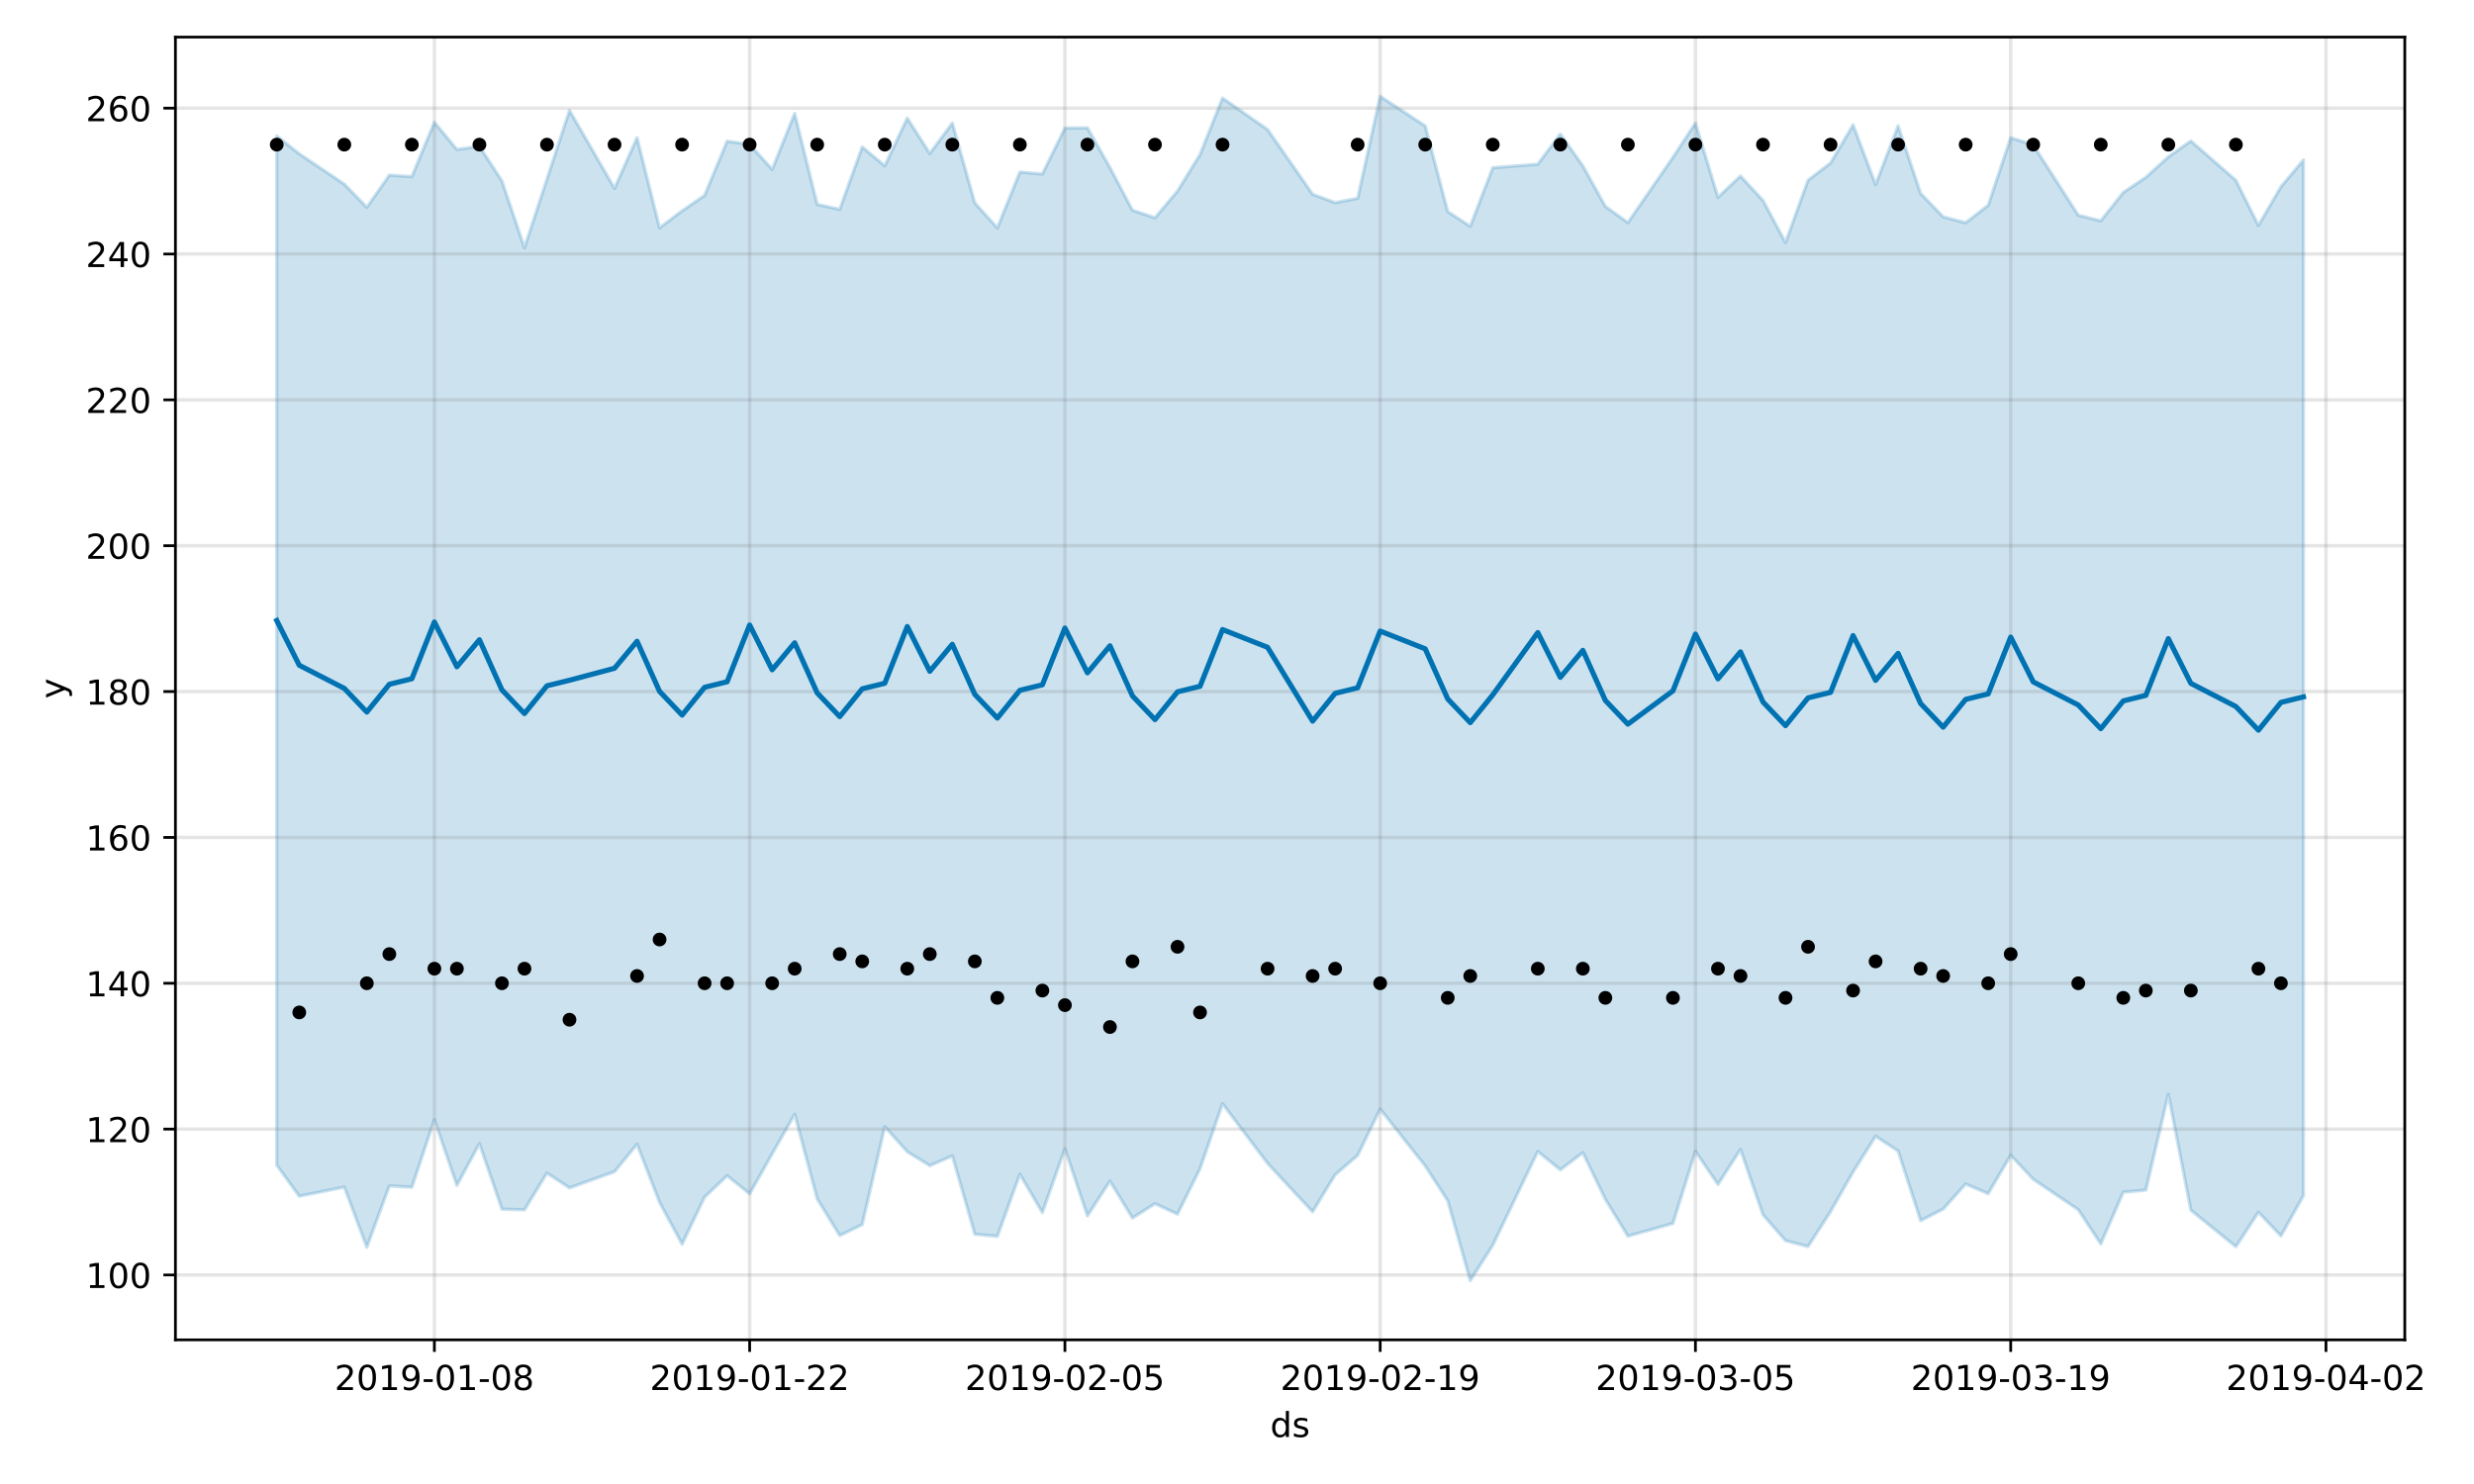 <?xml version="1.0" encoding="utf-8" standalone="no"?>
<!DOCTYPE svg PUBLIC "-//W3C//DTD SVG 1.1//EN"
  "http://www.w3.org/Graphics/SVG/1.1/DTD/svg11.dtd">
<!-- Created with matplotlib (https://matplotlib.org/) -->
<svg height="432pt" version="1.1" viewBox="0 0 720 432" width="720pt" xmlns="http://www.w3.org/2000/svg" xmlns:xlink="http://www.w3.org/1999/xlink">
 <defs>
  <style type="text/css">
*{stroke-linecap:butt;stroke-linejoin:round;}
  </style>
 </defs>
 <g id="figure_1">
  <g id="patch_1">
   <path d="M 0 432 
L 720 432 
L 720 0 
L 0 0 
z
" style="fill:#ffffff;"/>
  </g>
  <g id="axes_1">
   <g id="patch_2">
    <path d="M 51.05 390.04 
L 699.857 390.04 
L 699.857 10.8 
L 51.05 10.8 
z
" style="fill:#ffffff;"/>
   </g>
   <g id="PolyCollection_1">
    <defs>
     <path d="M 80.541 -392.443 
L 80.541 -92.803 
L 87.095 -83.776 
L 100.202 -86.426 
L 106.756 -68.908 
L 113.309 -86.768 
L 119.863 -86.381 
L 126.417 -106.055 
L 132.97 -86.93 
L 139.524 -99.06 
L 146.077 -80.011 
L 152.631 -79.793 
L 159.185 -90.513 
L 165.738 -86.191 
L 178.845 -90.908 
L 185.399 -98.897 
L 191.953 -81.969 
L 198.506 -69.804 
L 205.06 -83.516 
L 211.613 -89.734 
L 218.167 -84.47 
L 224.721 -96.085 
L 231.274 -107.621 
L 237.828 -83.003 
L 244.381 -72.319 
L 250.935 -75.525 
L 257.489 -104.009 
L 264.042 -96.728 
L 270.596 -92.662 
L 277.15 -95.515 
L 283.703 -72.712 
L 290.257 -72.091 
L 296.81 -90.151 
L 303.364 -79.011 
L 309.918 -97.589 
L 316.471 -78.058 
L 323.025 -88.166 
L 329.578 -77.419 
L 336.132 -81.6 
L 342.686 -78.553 
L 349.239 -91.762 
L 355.793 -110.677 
L 368.9 -93.329 
L 382.007 -79.238 
L 388.561 -90.018 
L 395.114 -95.653 
L 401.668 -109.152 
L 414.775 -92.6 
L 421.329 -82.466 
L 427.883 -59.198 
L 434.436 -69.487 
L 447.543 -96.792 
L 454.097 -91.453 
L 460.651 -96.429 
L 467.204 -82.876 
L 473.758 -72.151 
L 486.865 -75.843 
L 493.419 -96.831 
L 499.972 -87.207 
L 506.526 -97.363 
L 513.079 -78.351 
L 519.633 -70.843 
L 526.187 -69.128 
L 532.74 -79.305 
L 539.294 -90.815 
L 545.847 -101.225 
L 552.401 -96.931 
L 558.955 -76.661 
L 565.508 -80.022 
L 572.062 -87.332 
L 578.616 -84.51 
L 585.169 -95.686 
L 591.723 -88.699 
L 604.83 -79.853 
L 611.384 -69.899 
L 617.937 -84.956 
L 624.491 -85.542 
L 631.044 -113.414 
L 637.598 -79.711 
L 650.705 -69.078 
L 657.259 -79.099 
L 663.812 -72.222 
L 670.366 -83.933 
L 670.366 -385.43 
L 670.366 -385.43 
L 663.812 -377.633 
L 657.259 -366.367 
L 650.705 -379.499 
L 637.598 -390.967 
L 631.044 -386.331 
L 624.491 -380.373 
L 617.937 -375.977 
L 611.384 -367.718 
L 604.83 -369.347 
L 591.723 -389.8 
L 585.169 -391.916 
L 578.616 -372.247 
L 572.062 -367.155 
L 565.508 -368.878 
L 558.955 -375.707 
L 552.401 -395.331 
L 545.847 -378.275 
L 539.294 -395.644 
L 532.74 -384.551 
L 526.187 -379.531 
L 519.633 -361.42 
L 513.079 -373.654 
L 506.526 -380.755 
L 499.972 -374.567 
L 493.419 -396.179 
L 486.865 -386.199 
L 473.758 -367.198 
L 467.204 -371.919 
L 460.651 -383.716 
L 454.097 -392.982 
L 447.543 -384.212 
L 434.436 -383.167 
L 427.883 -366.114 
L 421.329 -370.407 
L 414.775 -395.351 
L 401.668 -403.962 
L 395.114 -374.288 
L 388.561 -373.014 
L 382.007 -375.465 
L 368.9 -394.294 
L 355.793 -403.453 
L 349.239 -387.011 
L 342.686 -376.39 
L 336.132 -368.604 
L 329.578 -370.804 
L 323.025 -383.234 
L 316.471 -394.776 
L 309.918 -394.711 
L 303.364 -381.357 
L 296.81 -381.903 
L 290.257 -365.67 
L 283.703 -372.91 
L 277.15 -396.18 
L 270.596 -387.315 
L 264.042 -397.628 
L 257.489 -383.715 
L 250.935 -389.207 
L 244.381 -371.052 
L 237.828 -372.508 
L 231.274 -398.981 
L 224.721 -382.682 
L 218.167 -389.951 
L 211.613 -390.891 
L 205.06 -375.111 
L 198.506 -370.62 
L 191.953 -365.674 
L 185.399 -391.919 
L 178.845 -377.157 
L 165.738 -399.855 
L 159.185 -379.882 
L 152.631 -359.899 
L 146.077 -379.33 
L 139.524 -389.405 
L 132.97 -388.491 
L 126.417 -396.416 
L 119.863 -380.579 
L 113.309 -381.011 
L 106.756 -371.652 
L 100.202 -378.398 
L 87.095 -387.224 
L 80.541 -392.443 
z
" id="md0eaab8d37" style="stroke:#0072b2;stroke-opacity:0.2;"/>
    </defs>
    <g clip-path="url(#p8cbb0daeab)">
     <use style="fill:#0072b2;fill-opacity:0.2;stroke:#0072b2;stroke-opacity:0.2;" x="0" xlink:href="#md0eaab8d37" y="432"/>
    </g>
   </g>
   <g id="matplotlib.axis_1">
    <g id="xtick_1">
     <g id="line2d_1">
      <path clip-path="url(#p8cbb0daeab)" d="M 126.417 390.04 
L 126.417 10.8 
" style="fill:none;stroke:#808080;stroke-linecap:square;stroke-opacity:0.2;"/>
     </g>
     <g id="line2d_2">
      <defs>
       <path d="M 0 0 
L 0 3.5 
" id="m6ec8249b02" style="stroke:#000000;stroke-width:0.8;"/>
      </defs>
      <g>
       <use style="stroke:#000000;stroke-width:0.8;" x="126.417" xlink:href="#m6ec8249b02" y="390.04"/>
      </g>
     </g>
     <g id="text_1">
      <!-- 2019-01-08 -->
      <defs>
       <path d="M 19.188 8.297 
L 53.609 8.297 
L 53.609 0 
L 7.328 0 
L 7.328 8.297 
Q 12.938 14.109 22.625 23.891 
Q 32.328 33.688 34.812 36.531 
Q 39.547 41.844 41.422 45.531 
Q 43.312 49.219 43.312 52.781 
Q 43.312 58.594 39.234 62.25 
Q 35.156 65.922 28.609 65.922 
Q 23.969 65.922 18.812 64.312 
Q 13.672 62.703 7.812 59.422 
L 7.812 69.391 
Q 13.766 71.781 18.938 73 
Q 24.125 74.219 28.422 74.219 
Q 39.75 74.219 46.484 68.547 
Q 53.219 62.891 53.219 53.422 
Q 53.219 48.922 51.531 44.891 
Q 49.859 40.875 45.406 35.406 
Q 44.188 33.984 37.641 27.219 
Q 31.109 20.453 19.188 8.297 
z
" id="DejaVuSans-50"/>
       <path d="M 31.781 66.406 
Q 24.172 66.406 20.328 58.906 
Q 16.5 51.422 16.5 36.375 
Q 16.5 21.391 20.328 13.891 
Q 24.172 6.391 31.781 6.391 
Q 39.453 6.391 43.281 13.891 
Q 47.125 21.391 47.125 36.375 
Q 47.125 51.422 43.281 58.906 
Q 39.453 66.406 31.781 66.406 
z
M 31.781 74.219 
Q 44.047 74.219 50.516 64.516 
Q 56.984 54.828 56.984 36.375 
Q 56.984 17.969 50.516 8.266 
Q 44.047 -1.422 31.781 -1.422 
Q 19.531 -1.422 13.062 8.266 
Q 6.594 17.969 6.594 36.375 
Q 6.594 54.828 13.062 64.516 
Q 19.531 74.219 31.781 74.219 
z
" id="DejaVuSans-48"/>
       <path d="M 12.406 8.297 
L 28.516 8.297 
L 28.516 63.922 
L 10.984 60.406 
L 10.984 69.391 
L 28.422 72.906 
L 38.281 72.906 
L 38.281 8.297 
L 54.391 8.297 
L 54.391 0 
L 12.406 0 
z
" id="DejaVuSans-49"/>
       <path d="M 10.984 1.516 
L 10.984 10.5 
Q 14.703 8.734 18.5 7.812 
Q 22.312 6.891 25.984 6.891 
Q 35.75 6.891 40.891 13.453 
Q 46.047 20.016 46.781 33.406 
Q 43.953 29.203 39.594 26.953 
Q 35.25 24.703 29.984 24.703 
Q 19.047 24.703 12.672 31.312 
Q 6.297 37.938 6.297 49.422 
Q 6.297 60.641 12.938 67.422 
Q 19.578 74.219 30.609 74.219 
Q 43.266 74.219 49.922 64.516 
Q 56.594 54.828 56.594 36.375 
Q 56.594 19.141 48.406 8.859 
Q 40.234 -1.422 26.422 -1.422 
Q 22.703 -1.422 18.891 -0.688 
Q 15.094 0.047 10.984 1.516 
z
M 30.609 32.422 
Q 37.25 32.422 41.125 36.953 
Q 45.016 41.5 45.016 49.422 
Q 45.016 57.281 41.125 61.844 
Q 37.25 66.406 30.609 66.406 
Q 23.969 66.406 20.094 61.844 
Q 16.219 57.281 16.219 49.422 
Q 16.219 41.5 20.094 36.953 
Q 23.969 32.422 30.609 32.422 
z
" id="DejaVuSans-57"/>
       <path d="M 4.891 31.391 
L 31.203 31.391 
L 31.203 23.391 
L 4.891 23.391 
z
" id="DejaVuSans-45"/>
       <path d="M 31.781 34.625 
Q 24.75 34.625 20.719 30.859 
Q 16.703 27.094 16.703 20.516 
Q 16.703 13.922 20.719 10.156 
Q 24.75 6.391 31.781 6.391 
Q 38.812 6.391 42.859 10.172 
Q 46.922 13.969 46.922 20.516 
Q 46.922 27.094 42.891 30.859 
Q 38.875 34.625 31.781 34.625 
z
M 21.922 38.812 
Q 15.578 40.375 12.031 44.719 
Q 8.5 49.078 8.5 55.328 
Q 8.5 64.062 14.719 69.141 
Q 20.953 74.219 31.781 74.219 
Q 42.672 74.219 48.875 69.141 
Q 55.078 64.062 55.078 55.328 
Q 55.078 49.078 51.531 44.719 
Q 48 40.375 41.703 38.812 
Q 48.828 37.156 52.797 32.312 
Q 56.781 27.484 56.781 20.516 
Q 56.781 9.906 50.312 4.234 
Q 43.844 -1.422 31.781 -1.422 
Q 19.734 -1.422 13.25 4.234 
Q 6.781 9.906 6.781 20.516 
Q 6.781 27.484 10.781 32.312 
Q 14.797 37.156 21.922 38.812 
z
M 18.312 54.391 
Q 18.312 48.734 21.844 45.562 
Q 25.391 42.391 31.781 42.391 
Q 38.141 42.391 41.719 45.562 
Q 45.312 48.734 45.312 54.391 
Q 45.312 60.062 41.719 63.234 
Q 38.141 66.406 31.781 66.406 
Q 25.391 66.406 21.844 63.234 
Q 18.312 60.062 18.312 54.391 
z
" id="DejaVuSans-56"/>
      </defs>
      <g transform="translate(97.359 404.638)scale(0.1 -0.1)">
       <use xlink:href="#DejaVuSans-50"/>
       <use x="63.623" xlink:href="#DejaVuSans-48"/>
       <use x="127.246" xlink:href="#DejaVuSans-49"/>
       <use x="190.869" xlink:href="#DejaVuSans-57"/>
       <use x="254.492" xlink:href="#DejaVuSans-45"/>
       <use x="290.576" xlink:href="#DejaVuSans-48"/>
       <use x="354.199" xlink:href="#DejaVuSans-49"/>
       <use x="417.822" xlink:href="#DejaVuSans-45"/>
       <use x="453.906" xlink:href="#DejaVuSans-48"/>
       <use x="517.529" xlink:href="#DejaVuSans-56"/>
      </g>
     </g>
    </g>
    <g id="xtick_2">
     <g id="line2d_3">
      <path clip-path="url(#p8cbb0daeab)" d="M 218.167 390.04 
L 218.167 10.8 
" style="fill:none;stroke:#808080;stroke-linecap:square;stroke-opacity:0.2;"/>
     </g>
     <g id="line2d_4">
      <g>
       <use style="stroke:#000000;stroke-width:0.8;" x="218.167" xlink:href="#m6ec8249b02" y="390.04"/>
      </g>
     </g>
     <g id="text_2">
      <!-- 2019-01-22 -->
      <g transform="translate(189.109 404.638)scale(0.1 -0.1)">
       <use xlink:href="#DejaVuSans-50"/>
       <use x="63.623" xlink:href="#DejaVuSans-48"/>
       <use x="127.246" xlink:href="#DejaVuSans-49"/>
       <use x="190.869" xlink:href="#DejaVuSans-57"/>
       <use x="254.492" xlink:href="#DejaVuSans-45"/>
       <use x="290.576" xlink:href="#DejaVuSans-48"/>
       <use x="354.199" xlink:href="#DejaVuSans-49"/>
       <use x="417.822" xlink:href="#DejaVuSans-45"/>
       <use x="453.906" xlink:href="#DejaVuSans-50"/>
       <use x="517.529" xlink:href="#DejaVuSans-50"/>
      </g>
     </g>
    </g>
    <g id="xtick_3">
     <g id="line2d_5">
      <path clip-path="url(#p8cbb0daeab)" d="M 309.918 390.04 
L 309.918 10.8 
" style="fill:none;stroke:#808080;stroke-linecap:square;stroke-opacity:0.2;"/>
     </g>
     <g id="line2d_6">
      <g>
       <use style="stroke:#000000;stroke-width:0.8;" x="309.918" xlink:href="#m6ec8249b02" y="390.04"/>
      </g>
     </g>
     <g id="text_3">
      <!-- 2019-02-05 -->
      <defs>
       <path d="M 10.797 72.906 
L 49.516 72.906 
L 49.516 64.594 
L 19.828 64.594 
L 19.828 46.734 
Q 21.969 47.469 24.109 47.828 
Q 26.266 48.188 28.422 48.188 
Q 40.625 48.188 47.75 41.5 
Q 54.891 34.812 54.891 23.391 
Q 54.891 11.625 47.562 5.094 
Q 40.234 -1.422 26.906 -1.422 
Q 22.312 -1.422 17.547 -0.641 
Q 12.797 0.141 7.719 1.703 
L 7.719 11.625 
Q 12.109 9.234 16.797 8.062 
Q 21.484 6.891 26.703 6.891 
Q 35.156 6.891 40.078 11.328 
Q 45.016 15.766 45.016 23.391 
Q 45.016 31 40.078 35.438 
Q 35.156 39.891 26.703 39.891 
Q 22.75 39.891 18.812 39.016 
Q 14.891 38.141 10.797 36.281 
z
" id="DejaVuSans-53"/>
      </defs>
      <g transform="translate(280.86 404.638)scale(0.1 -0.1)">
       <use xlink:href="#DejaVuSans-50"/>
       <use x="63.623" xlink:href="#DejaVuSans-48"/>
       <use x="127.246" xlink:href="#DejaVuSans-49"/>
       <use x="190.869" xlink:href="#DejaVuSans-57"/>
       <use x="254.492" xlink:href="#DejaVuSans-45"/>
       <use x="290.576" xlink:href="#DejaVuSans-48"/>
       <use x="354.199" xlink:href="#DejaVuSans-50"/>
       <use x="417.822" xlink:href="#DejaVuSans-45"/>
       <use x="453.906" xlink:href="#DejaVuSans-48"/>
       <use x="517.529" xlink:href="#DejaVuSans-53"/>
      </g>
     </g>
    </g>
    <g id="xtick_4">
     <g id="line2d_7">
      <path clip-path="url(#p8cbb0daeab)" d="M 401.668 390.04 
L 401.668 10.8 
" style="fill:none;stroke:#808080;stroke-linecap:square;stroke-opacity:0.2;"/>
     </g>
     <g id="line2d_8">
      <g>
       <use style="stroke:#000000;stroke-width:0.8;" x="401.668" xlink:href="#m6ec8249b02" y="390.04"/>
      </g>
     </g>
     <g id="text_4">
      <!-- 2019-02-19 -->
      <g transform="translate(372.61 404.638)scale(0.1 -0.1)">
       <use xlink:href="#DejaVuSans-50"/>
       <use x="63.623" xlink:href="#DejaVuSans-48"/>
       <use x="127.246" xlink:href="#DejaVuSans-49"/>
       <use x="190.869" xlink:href="#DejaVuSans-57"/>
       <use x="254.492" xlink:href="#DejaVuSans-45"/>
       <use x="290.576" xlink:href="#DejaVuSans-48"/>
       <use x="354.199" xlink:href="#DejaVuSans-50"/>
       <use x="417.822" xlink:href="#DejaVuSans-45"/>
       <use x="453.906" xlink:href="#DejaVuSans-49"/>
       <use x="517.529" xlink:href="#DejaVuSans-57"/>
      </g>
     </g>
    </g>
    <g id="xtick_5">
     <g id="line2d_9">
      <path clip-path="url(#p8cbb0daeab)" d="M 493.419 390.04 
L 493.419 10.8 
" style="fill:none;stroke:#808080;stroke-linecap:square;stroke-opacity:0.2;"/>
     </g>
     <g id="line2d_10">
      <g>
       <use style="stroke:#000000;stroke-width:0.8;" x="493.419" xlink:href="#m6ec8249b02" y="390.04"/>
      </g>
     </g>
     <g id="text_5">
      <!-- 2019-03-05 -->
      <defs>
       <path d="M 40.578 39.312 
Q 47.656 37.797 51.625 33 
Q 55.609 28.219 55.609 21.188 
Q 55.609 10.406 48.188 4.484 
Q 40.766 -1.422 27.094 -1.422 
Q 22.516 -1.422 17.656 -0.516 
Q 12.797 0.391 7.625 2.203 
L 7.625 11.719 
Q 11.719 9.328 16.594 8.109 
Q 21.484 6.891 26.812 6.891 
Q 36.078 6.891 40.938 10.547 
Q 45.797 14.203 45.797 21.188 
Q 45.797 27.641 41.281 31.266 
Q 36.766 34.906 28.719 34.906 
L 20.219 34.906 
L 20.219 43.016 
L 29.109 43.016 
Q 36.375 43.016 40.234 45.922 
Q 44.094 48.828 44.094 54.297 
Q 44.094 59.906 40.109 62.906 
Q 36.141 65.922 28.719 65.922 
Q 24.656 65.922 20.016 65.031 
Q 15.375 64.156 9.812 62.312 
L 9.812 71.094 
Q 15.438 72.656 20.344 73.438 
Q 25.25 74.219 29.594 74.219 
Q 40.828 74.219 47.359 69.109 
Q 53.906 64.016 53.906 55.328 
Q 53.906 49.266 50.438 45.094 
Q 46.969 40.922 40.578 39.312 
z
" id="DejaVuSans-51"/>
      </defs>
      <g transform="translate(464.361 404.638)scale(0.1 -0.1)">
       <use xlink:href="#DejaVuSans-50"/>
       <use x="63.623" xlink:href="#DejaVuSans-48"/>
       <use x="127.246" xlink:href="#DejaVuSans-49"/>
       <use x="190.869" xlink:href="#DejaVuSans-57"/>
       <use x="254.492" xlink:href="#DejaVuSans-45"/>
       <use x="290.576" xlink:href="#DejaVuSans-48"/>
       <use x="354.199" xlink:href="#DejaVuSans-51"/>
       <use x="417.822" xlink:href="#DejaVuSans-45"/>
       <use x="453.906" xlink:href="#DejaVuSans-48"/>
       <use x="517.529" xlink:href="#DejaVuSans-53"/>
      </g>
     </g>
    </g>
    <g id="xtick_6">
     <g id="line2d_11">
      <path clip-path="url(#p8cbb0daeab)" d="M 585.169 390.04 
L 585.169 10.8 
" style="fill:none;stroke:#808080;stroke-linecap:square;stroke-opacity:0.2;"/>
     </g>
     <g id="line2d_12">
      <g>
       <use style="stroke:#000000;stroke-width:0.8;" x="585.169" xlink:href="#m6ec8249b02" y="390.04"/>
      </g>
     </g>
     <g id="text_6">
      <!-- 2019-03-19 -->
      <g transform="translate(556.111 404.638)scale(0.1 -0.1)">
       <use xlink:href="#DejaVuSans-50"/>
       <use x="63.623" xlink:href="#DejaVuSans-48"/>
       <use x="127.246" xlink:href="#DejaVuSans-49"/>
       <use x="190.869" xlink:href="#DejaVuSans-57"/>
       <use x="254.492" xlink:href="#DejaVuSans-45"/>
       <use x="290.576" xlink:href="#DejaVuSans-48"/>
       <use x="354.199" xlink:href="#DejaVuSans-51"/>
       <use x="417.822" xlink:href="#DejaVuSans-45"/>
       <use x="453.906" xlink:href="#DejaVuSans-49"/>
       <use x="517.529" xlink:href="#DejaVuSans-57"/>
      </g>
     </g>
    </g>
    <g id="xtick_7">
     <g id="line2d_13">
      <path clip-path="url(#p8cbb0daeab)" d="M 676.92 390.04 
L 676.92 10.8 
" style="fill:none;stroke:#808080;stroke-linecap:square;stroke-opacity:0.2;"/>
     </g>
     <g id="line2d_14">
      <g>
       <use style="stroke:#000000;stroke-width:0.8;" x="676.92" xlink:href="#m6ec8249b02" y="390.04"/>
      </g>
     </g>
     <g id="text_7">
      <!-- 2019-04-02 -->
      <defs>
       <path d="M 37.797 64.312 
L 12.891 25.391 
L 37.797 25.391 
z
M 35.203 72.906 
L 47.609 72.906 
L 47.609 25.391 
L 58.016 25.391 
L 58.016 17.188 
L 47.609 17.188 
L 47.609 0 
L 37.797 0 
L 37.797 17.188 
L 4.891 17.188 
L 4.891 26.703 
z
" id="DejaVuSans-52"/>
      </defs>
      <g transform="translate(647.862 404.638)scale(0.1 -0.1)">
       <use xlink:href="#DejaVuSans-50"/>
       <use x="63.623" xlink:href="#DejaVuSans-48"/>
       <use x="127.246" xlink:href="#DejaVuSans-49"/>
       <use x="190.869" xlink:href="#DejaVuSans-57"/>
       <use x="254.492" xlink:href="#DejaVuSans-45"/>
       <use x="290.576" xlink:href="#DejaVuSans-48"/>
       <use x="354.199" xlink:href="#DejaVuSans-52"/>
       <use x="417.822" xlink:href="#DejaVuSans-45"/>
       <use x="453.906" xlink:href="#DejaVuSans-48"/>
       <use x="517.529" xlink:href="#DejaVuSans-50"/>
      </g>
     </g>
    </g>
    <g id="text_8">
     <!-- ds -->
     <defs>
      <path d="M 45.406 46.391 
L 45.406 75.984 
L 54.391 75.984 
L 54.391 0 
L 45.406 0 
L 45.406 8.203 
Q 42.578 3.328 38.25 0.953 
Q 33.938 -1.422 27.875 -1.422 
Q 17.969 -1.422 11.734 6.484 
Q 5.516 14.406 5.516 27.297 
Q 5.516 40.188 11.734 48.094 
Q 17.969 56 27.875 56 
Q 33.938 56 38.25 53.625 
Q 42.578 51.266 45.406 46.391 
z
M 14.797 27.297 
Q 14.797 17.391 18.875 11.75 
Q 22.953 6.109 30.078 6.109 
Q 37.203 6.109 41.297 11.75 
Q 45.406 17.391 45.406 27.297 
Q 45.406 37.203 41.297 42.844 
Q 37.203 48.484 30.078 48.484 
Q 22.953 48.484 18.875 42.844 
Q 14.797 37.203 14.797 27.297 
z
" id="DejaVuSans-100"/>
      <path d="M 44.281 53.078 
L 44.281 44.578 
Q 40.484 46.531 36.375 47.5 
Q 32.281 48.484 27.875 48.484 
Q 21.188 48.484 17.844 46.438 
Q 14.5 44.391 14.5 40.281 
Q 14.5 37.156 16.891 35.375 
Q 19.281 33.594 26.516 31.984 
L 29.594 31.297 
Q 39.156 29.25 43.188 25.516 
Q 47.219 21.781 47.219 15.094 
Q 47.219 7.469 41.188 3.016 
Q 35.156 -1.422 24.609 -1.422 
Q 20.219 -1.422 15.453 -0.562 
Q 10.688 0.297 5.422 2 
L 5.422 11.281 
Q 10.406 8.688 15.234 7.391 
Q 20.062 6.109 24.812 6.109 
Q 31.156 6.109 34.562 8.281 
Q 37.984 10.453 37.984 14.406 
Q 37.984 18.062 35.516 20.016 
Q 33.062 21.969 24.703 23.781 
L 21.578 24.516 
Q 13.234 26.266 9.516 29.906 
Q 5.812 33.547 5.812 39.891 
Q 5.812 47.609 11.281 51.797 
Q 16.75 56 26.812 56 
Q 31.781 56 36.172 55.266 
Q 40.578 54.547 44.281 53.078 
z
" id="DejaVuSans-115"/>
     </defs>
     <g transform="translate(369.675 418.317)scale(0.1 -0.1)">
      <use xlink:href="#DejaVuSans-100"/>
      <use x="63.477" xlink:href="#DejaVuSans-115"/>
     </g>
    </g>
   </g>
   <g id="matplotlib.axis_2">
    <g id="ytick_1">
     <g id="line2d_15">
      <path clip-path="url(#p8cbb0daeab)" d="M 51.05 371.148 
L 699.857 371.148 
" style="fill:none;stroke:#808080;stroke-linecap:square;stroke-opacity:0.2;"/>
     </g>
     <g id="line2d_16">
      <defs>
       <path d="M 0 0 
L -3.5 0 
" id="m1736e76f23" style="stroke:#000000;stroke-width:0.8;"/>
      </defs>
      <g>
       <use style="stroke:#000000;stroke-width:0.8;" x="51.05" xlink:href="#m1736e76f23" y="371.148"/>
      </g>
     </g>
     <g id="text_9">
      <!-- 100 -->
      <g transform="translate(24.962 374.947)scale(0.1 -0.1)">
       <use xlink:href="#DejaVuSans-49"/>
       <use x="63.623" xlink:href="#DejaVuSans-48"/>
       <use x="127.246" xlink:href="#DejaVuSans-48"/>
      </g>
     </g>
    </g>
    <g id="ytick_2">
     <g id="line2d_17">
      <path clip-path="url(#p8cbb0daeab)" d="M 51.05 328.69 
L 699.857 328.69 
" style="fill:none;stroke:#808080;stroke-linecap:square;stroke-opacity:0.2;"/>
     </g>
     <g id="line2d_18">
      <g>
       <use style="stroke:#000000;stroke-width:0.8;" x="51.05" xlink:href="#m1736e76f23" y="328.69"/>
      </g>
     </g>
     <g id="text_10">
      <!-- 120 -->
      <g transform="translate(24.962 332.49)scale(0.1 -0.1)">
       <use xlink:href="#DejaVuSans-49"/>
       <use x="63.623" xlink:href="#DejaVuSans-50"/>
       <use x="127.246" xlink:href="#DejaVuSans-48"/>
      </g>
     </g>
    </g>
    <g id="ytick_3">
     <g id="line2d_19">
      <path clip-path="url(#p8cbb0daeab)" d="M 51.05 286.233 
L 699.857 286.233 
" style="fill:none;stroke:#808080;stroke-linecap:square;stroke-opacity:0.2;"/>
     </g>
     <g id="line2d_20">
      <g>
       <use style="stroke:#000000;stroke-width:0.8;" x="51.05" xlink:href="#m1736e76f23" y="286.233"/>
      </g>
     </g>
     <g id="text_11">
      <!-- 140 -->
      <g transform="translate(24.962 290.032)scale(0.1 -0.1)">
       <use xlink:href="#DejaVuSans-49"/>
       <use x="63.623" xlink:href="#DejaVuSans-52"/>
       <use x="127.246" xlink:href="#DejaVuSans-48"/>
      </g>
     </g>
    </g>
    <g id="ytick_4">
     <g id="line2d_21">
      <path clip-path="url(#p8cbb0daeab)" d="M 51.05 243.776 
L 699.857 243.776 
" style="fill:none;stroke:#808080;stroke-linecap:square;stroke-opacity:0.2;"/>
     </g>
     <g id="line2d_22">
      <g>
       <use style="stroke:#000000;stroke-width:0.8;" x="51.05" xlink:href="#m1736e76f23" y="243.776"/>
      </g>
     </g>
     <g id="text_12">
      <!-- 160 -->
      <defs>
       <path d="M 33.016 40.375 
Q 26.375 40.375 22.484 35.828 
Q 18.609 31.297 18.609 23.391 
Q 18.609 15.531 22.484 10.953 
Q 26.375 6.391 33.016 6.391 
Q 39.656 6.391 43.531 10.953 
Q 47.406 15.531 47.406 23.391 
Q 47.406 31.297 43.531 35.828 
Q 39.656 40.375 33.016 40.375 
z
M 52.594 71.297 
L 52.594 62.312 
Q 48.875 64.062 45.094 64.984 
Q 41.312 65.922 37.594 65.922 
Q 27.828 65.922 22.672 59.328 
Q 17.531 52.734 16.797 39.406 
Q 19.672 43.656 24.016 45.922 
Q 28.375 48.188 33.594 48.188 
Q 44.578 48.188 50.953 41.516 
Q 57.328 34.859 57.328 23.391 
Q 57.328 12.156 50.688 5.359 
Q 44.047 -1.422 33.016 -1.422 
Q 20.359 -1.422 13.672 8.266 
Q 6.984 17.969 6.984 36.375 
Q 6.984 53.656 15.188 63.938 
Q 23.391 74.219 37.203 74.219 
Q 40.922 74.219 44.703 73.484 
Q 48.484 72.75 52.594 71.297 
z
" id="DejaVuSans-54"/>
      </defs>
      <g transform="translate(24.962 247.575)scale(0.1 -0.1)">
       <use xlink:href="#DejaVuSans-49"/>
       <use x="63.623" xlink:href="#DejaVuSans-54"/>
       <use x="127.246" xlink:href="#DejaVuSans-48"/>
      </g>
     </g>
    </g>
    <g id="ytick_5">
     <g id="line2d_23">
      <path clip-path="url(#p8cbb0daeab)" d="M 51.05 201.318 
L 699.857 201.318 
" style="fill:none;stroke:#808080;stroke-linecap:square;stroke-opacity:0.2;"/>
     </g>
     <g id="line2d_24">
      <g>
       <use style="stroke:#000000;stroke-width:0.8;" x="51.05" xlink:href="#m1736e76f23" y="201.318"/>
      </g>
     </g>
     <g id="text_13">
      <!-- 180 -->
      <g transform="translate(24.962 205.117)scale(0.1 -0.1)">
       <use xlink:href="#DejaVuSans-49"/>
       <use x="63.623" xlink:href="#DejaVuSans-56"/>
       <use x="127.246" xlink:href="#DejaVuSans-48"/>
      </g>
     </g>
    </g>
    <g id="ytick_6">
     <g id="line2d_25">
      <path clip-path="url(#p8cbb0daeab)" d="M 51.05 158.861 
L 699.857 158.861 
" style="fill:none;stroke:#808080;stroke-linecap:square;stroke-opacity:0.2;"/>
     </g>
     <g id="line2d_26">
      <g>
       <use style="stroke:#000000;stroke-width:0.8;" x="51.05" xlink:href="#m1736e76f23" y="158.861"/>
      </g>
     </g>
     <g id="text_14">
      <!-- 200 -->
      <g transform="translate(24.962 162.66)scale(0.1 -0.1)">
       <use xlink:href="#DejaVuSans-50"/>
       <use x="63.623" xlink:href="#DejaVuSans-48"/>
       <use x="127.246" xlink:href="#DejaVuSans-48"/>
      </g>
     </g>
    </g>
    <g id="ytick_7">
     <g id="line2d_27">
      <path clip-path="url(#p8cbb0daeab)" d="M 51.05 116.403 
L 699.857 116.403 
" style="fill:none;stroke:#808080;stroke-linecap:square;stroke-opacity:0.2;"/>
     </g>
     <g id="line2d_28">
      <g>
       <use style="stroke:#000000;stroke-width:0.8;" x="51.05" xlink:href="#m1736e76f23" y="116.403"/>
      </g>
     </g>
     <g id="text_15">
      <!-- 220 -->
      <g transform="translate(24.962 120.203)scale(0.1 -0.1)">
       <use xlink:href="#DejaVuSans-50"/>
       <use x="63.623" xlink:href="#DejaVuSans-50"/>
       <use x="127.246" xlink:href="#DejaVuSans-48"/>
      </g>
     </g>
    </g>
    <g id="ytick_8">
     <g id="line2d_29">
      <path clip-path="url(#p8cbb0daeab)" d="M 51.05 73.946 
L 699.857 73.946 
" style="fill:none;stroke:#808080;stroke-linecap:square;stroke-opacity:0.2;"/>
     </g>
     <g id="line2d_30">
      <g>
       <use style="stroke:#000000;stroke-width:0.8;" x="51.05" xlink:href="#m1736e76f23" y="73.946"/>
      </g>
     </g>
     <g id="text_16">
      <!-- 240 -->
      <g transform="translate(24.962 77.745)scale(0.1 -0.1)">
       <use xlink:href="#DejaVuSans-50"/>
       <use x="63.623" xlink:href="#DejaVuSans-52"/>
       <use x="127.246" xlink:href="#DejaVuSans-48"/>
      </g>
     </g>
    </g>
    <g id="ytick_9">
     <g id="line2d_31">
      <path clip-path="url(#p8cbb0daeab)" d="M 51.05 31.489 
L 699.857 31.489 
" style="fill:none;stroke:#808080;stroke-linecap:square;stroke-opacity:0.2;"/>
     </g>
     <g id="line2d_32">
      <g>
       <use style="stroke:#000000;stroke-width:0.8;" x="51.05" xlink:href="#m1736e76f23" y="31.489"/>
      </g>
     </g>
     <g id="text_17">
      <!-- 260 -->
      <g transform="translate(24.962 35.288)scale(0.1 -0.1)">
       <use xlink:href="#DejaVuSans-50"/>
       <use x="63.623" xlink:href="#DejaVuSans-54"/>
       <use x="127.246" xlink:href="#DejaVuSans-48"/>
      </g>
     </g>
    </g>
    <g id="text_18">
     <!-- y -->
     <defs>
      <path d="M 32.172 -5.078 
Q 28.375 -14.844 24.75 -17.812 
Q 21.141 -20.797 15.094 -20.797 
L 7.906 -20.797 
L 7.906 -13.281 
L 13.188 -13.281 
Q 16.891 -13.281 18.938 -11.516 
Q 21 -9.766 23.484 -3.219 
L 25.094 0.875 
L 2.984 54.688 
L 12.5 54.688 
L 29.594 11.922 
L 46.688 54.688 
L 56.203 54.688 
z
" id="DejaVuSans-121"/>
     </defs>
     <g transform="translate(18.883 203.379)rotate(-90)scale(0.1 -0.1)">
      <use xlink:href="#DejaVuSans-121"/>
     </g>
    </g>
   </g>
   <g id="line2d_33">
    <defs>
     <path d="M 0 1.5 
C 0.398 1.5 0.779 1.342 1.061 1.061 
C 1.342 0.779 1.5 0.398 1.5 0 
C 1.5 -0.398 1.342 -0.779 1.061 -1.061 
C 0.779 -1.342 0.398 -1.5 0 -1.5 
C -0.398 -1.5 -0.779 -1.342 -1.061 -1.061 
C -1.342 -0.779 -1.5 -0.398 -1.5 0 
C -1.5 0.398 -1.342 0.779 -1.061 1.061 
C -0.779 1.342 -0.398 1.5 0 1.5 
z
" id="ma5ed2adf47" style="stroke:#000000;"/>
    </defs>
    <g clip-path="url(#p8cbb0daeab)">
     <use style="stroke:#000000;" x="80.541" xlink:href="#ma5ed2adf47" y="42.103"/>
     <use style="stroke:#000000;" x="87.095" xlink:href="#ma5ed2adf47" y="294.724"/>
     <use style="stroke:#000000;" x="100.202" xlink:href="#ma5ed2adf47" y="42.103"/>
     <use style="stroke:#000000;" x="106.756" xlink:href="#ma5ed2adf47" y="286.233"/>
     <use style="stroke:#000000;" x="113.309" xlink:href="#ma5ed2adf47" y="277.741"/>
     <use style="stroke:#000000;" x="119.863" xlink:href="#ma5ed2adf47" y="42.103"/>
     <use style="stroke:#000000;" x="126.417" xlink:href="#ma5ed2adf47" y="281.987"/>
     <use style="stroke:#000000;" x="132.97" xlink:href="#ma5ed2adf47" y="281.987"/>
     <use style="stroke:#000000;" x="139.524" xlink:href="#ma5ed2adf47" y="42.103"/>
     <use style="stroke:#000000;" x="146.077" xlink:href="#ma5ed2adf47" y="286.233"/>
     <use style="stroke:#000000;" x="152.631" xlink:href="#ma5ed2adf47" y="281.987"/>
     <use style="stroke:#000000;" x="159.185" xlink:href="#ma5ed2adf47" y="42.103"/>
     <use style="stroke:#000000;" x="165.738" xlink:href="#ma5ed2adf47" y="296.847"/>
     <use style="stroke:#000000;" x="178.845" xlink:href="#ma5ed2adf47" y="42.103"/>
     <use style="stroke:#000000;" x="185.399" xlink:href="#ma5ed2adf47" y="284.11"/>
     <use style="stroke:#000000;" x="191.953" xlink:href="#ma5ed2adf47" y="273.496"/>
     <use style="stroke:#000000;" x="198.506" xlink:href="#ma5ed2adf47" y="42.103"/>
     <use style="stroke:#000000;" x="205.06" xlink:href="#ma5ed2adf47" y="286.233"/>
     <use style="stroke:#000000;" x="211.613" xlink:href="#ma5ed2adf47" y="286.233"/>
     <use style="stroke:#000000;" x="218.167" xlink:href="#ma5ed2adf47" y="42.103"/>
     <use style="stroke:#000000;" x="224.721" xlink:href="#ma5ed2adf47" y="286.233"/>
     <use style="stroke:#000000;" x="231.274" xlink:href="#ma5ed2adf47" y="281.987"/>
     <use style="stroke:#000000;" x="237.828" xlink:href="#ma5ed2adf47" y="42.103"/>
     <use style="stroke:#000000;" x="244.381" xlink:href="#ma5ed2adf47" y="277.741"/>
     <use style="stroke:#000000;" x="250.935" xlink:href="#ma5ed2adf47" y="279.864"/>
     <use style="stroke:#000000;" x="257.489" xlink:href="#ma5ed2adf47" y="42.103"/>
     <use style="stroke:#000000;" x="264.042" xlink:href="#ma5ed2adf47" y="281.987"/>
     <use style="stroke:#000000;" x="270.596" xlink:href="#ma5ed2adf47" y="277.741"/>
     <use style="stroke:#000000;" x="277.15" xlink:href="#ma5ed2adf47" y="42.103"/>
     <use style="stroke:#000000;" x="283.703" xlink:href="#ma5ed2adf47" y="279.864"/>
     <use style="stroke:#000000;" x="290.257" xlink:href="#ma5ed2adf47" y="290.479"/>
     <use style="stroke:#000000;" x="296.81" xlink:href="#ma5ed2adf47" y="42.103"/>
     <use style="stroke:#000000;" x="303.364" xlink:href="#ma5ed2adf47" y="288.356"/>
     <use style="stroke:#000000;" x="309.918" xlink:href="#ma5ed2adf47" y="292.602"/>
     <use style="stroke:#000000;" x="316.471" xlink:href="#ma5ed2adf47" y="42.103"/>
     <use style="stroke:#000000;" x="323.025" xlink:href="#ma5ed2adf47" y="298.97"/>
     <use style="stroke:#000000;" x="329.578" xlink:href="#ma5ed2adf47" y="279.864"/>
     <use style="stroke:#000000;" x="336.132" xlink:href="#ma5ed2adf47" y="42.103"/>
     <use style="stroke:#000000;" x="342.686" xlink:href="#ma5ed2adf47" y="275.619"/>
     <use style="stroke:#000000;" x="349.239" xlink:href="#ma5ed2adf47" y="294.724"/>
     <use style="stroke:#000000;" x="355.793" xlink:href="#ma5ed2adf47" y="42.103"/>
     <use style="stroke:#000000;" x="368.9" xlink:href="#ma5ed2adf47" y="281.987"/>
     <use style="stroke:#000000;" x="382.007" xlink:href="#ma5ed2adf47" y="284.11"/>
     <use style="stroke:#000000;" x="388.561" xlink:href="#ma5ed2adf47" y="281.987"/>
     <use style="stroke:#000000;" x="395.114" xlink:href="#ma5ed2adf47" y="42.103"/>
     <use style="stroke:#000000;" x="401.668" xlink:href="#ma5ed2adf47" y="286.233"/>
     <use style="stroke:#000000;" x="414.775" xlink:href="#ma5ed2adf47" y="42.103"/>
     <use style="stroke:#000000;" x="421.329" xlink:href="#ma5ed2adf47" y="290.479"/>
     <use style="stroke:#000000;" x="427.883" xlink:href="#ma5ed2adf47" y="284.11"/>
     <use style="stroke:#000000;" x="434.436" xlink:href="#ma5ed2adf47" y="42.103"/>
     <use style="stroke:#000000;" x="447.543" xlink:href="#ma5ed2adf47" y="281.987"/>
     <use style="stroke:#000000;" x="454.097" xlink:href="#ma5ed2adf47" y="42.103"/>
     <use style="stroke:#000000;" x="460.651" xlink:href="#ma5ed2adf47" y="281.987"/>
     <use style="stroke:#000000;" x="467.204" xlink:href="#ma5ed2adf47" y="290.479"/>
     <use style="stroke:#000000;" x="473.758" xlink:href="#ma5ed2adf47" y="42.103"/>
     <use style="stroke:#000000;" x="486.865" xlink:href="#ma5ed2adf47" y="290.479"/>
     <use style="stroke:#000000;" x="493.419" xlink:href="#ma5ed2adf47" y="42.103"/>
     <use style="stroke:#000000;" x="499.972" xlink:href="#ma5ed2adf47" y="281.987"/>
     <use style="stroke:#000000;" x="506.526" xlink:href="#ma5ed2adf47" y="284.11"/>
     <use style="stroke:#000000;" x="513.079" xlink:href="#ma5ed2adf47" y="42.103"/>
     <use style="stroke:#000000;" x="519.633" xlink:href="#ma5ed2adf47" y="290.479"/>
     <use style="stroke:#000000;" x="526.187" xlink:href="#ma5ed2adf47" y="275.619"/>
     <use style="stroke:#000000;" x="532.74" xlink:href="#ma5ed2adf47" y="42.103"/>
     <use style="stroke:#000000;" x="539.294" xlink:href="#ma5ed2adf47" y="288.356"/>
     <use style="stroke:#000000;" x="545.847" xlink:href="#ma5ed2adf47" y="279.864"/>
     <use style="stroke:#000000;" x="552.401" xlink:href="#ma5ed2adf47" y="42.103"/>
     <use style="stroke:#000000;" x="558.955" xlink:href="#ma5ed2adf47" y="281.987"/>
     <use style="stroke:#000000;" x="565.508" xlink:href="#ma5ed2adf47" y="284.11"/>
     <use style="stroke:#000000;" x="572.062" xlink:href="#ma5ed2adf47" y="42.103"/>
     <use style="stroke:#000000;" x="578.616" xlink:href="#ma5ed2adf47" y="286.233"/>
     <use style="stroke:#000000;" x="585.169" xlink:href="#ma5ed2adf47" y="277.741"/>
     <use style="stroke:#000000;" x="591.723" xlink:href="#ma5ed2adf47" y="42.103"/>
     <use style="stroke:#000000;" x="604.83" xlink:href="#ma5ed2adf47" y="286.233"/>
     <use style="stroke:#000000;" x="611.384" xlink:href="#ma5ed2adf47" y="42.103"/>
     <use style="stroke:#000000;" x="617.937" xlink:href="#ma5ed2adf47" y="290.479"/>
     <use style="stroke:#000000;" x="624.491" xlink:href="#ma5ed2adf47" y="288.356"/>
     <use style="stroke:#000000;" x="631.044" xlink:href="#ma5ed2adf47" y="42.103"/>
     <use style="stroke:#000000;" x="637.598" xlink:href="#ma5ed2adf47" y="288.356"/>
     <use style="stroke:#000000;" x="650.705" xlink:href="#ma5ed2adf47" y="42.103"/>
     <use style="stroke:#000000;" x="657.259" xlink:href="#ma5ed2adf47" y="281.987"/>
     <use style="stroke:#000000;" x="663.812" xlink:href="#ma5ed2adf47" y="286.233"/>
    </g>
   </g>
   <g id="line2d_34">
    <path clip-path="url(#p8cbb0daeab)" d="M 80.541 180.631 
L 87.095 193.655 
L 100.202 200.391 
L 106.756 207.281 
L 113.309 199.197 
L 119.863 197.588 
L 126.417 181.071 
L 132.97 194.095 
L 139.524 186.239 
L 146.077 200.831 
L 152.631 207.721 
L 159.185 199.637 
L 165.738 198.027 
L 178.845 194.535 
L 185.399 186.679 
L 191.953 201.271 
L 198.506 208.161 
L 205.06 200.077 
L 211.613 198.467 
L 218.167 181.95 
L 224.721 194.975 
L 231.274 187.119 
L 237.828 201.711 
L 244.381 208.601 
L 250.935 200.517 
L 257.489 198.907 
L 264.042 182.39 
L 270.596 195.415 
L 277.15 187.559 
L 283.703 202.151 
L 290.257 209.041 
L 296.81 200.957 
L 303.364 199.347 
L 309.918 182.83 
L 316.471 195.855 
L 323.025 187.999 
L 329.578 202.591 
L 336.132 209.481 
L 342.686 201.397 
L 349.239 199.787 
L 355.793 183.27 
L 368.9 188.439 
L 382.007 209.92 
L 388.561 201.837 
L 395.114 200.227 
L 401.668 183.71 
L 414.775 188.879 
L 421.329 203.47 
L 427.883 210.36 
L 434.436 202.277 
L 447.543 184.15 
L 454.097 197.175 
L 460.651 189.319 
L 467.204 203.91 
L 473.758 210.8 
L 486.865 201.107 
L 493.419 184.59 
L 499.972 197.615 
L 506.526 189.759 
L 513.079 204.35 
L 519.633 211.24 
L 526.187 203.157 
L 532.74 201.547 
L 539.294 185.03 
L 545.847 198.055 
L 552.401 190.198 
L 558.955 204.79 
L 565.508 211.68 
L 572.062 203.597 
L 578.616 201.987 
L 585.169 185.47 
L 591.723 198.494 
L 604.83 205.23 
L 611.384 212.12 
L 617.937 204.036 
L 624.491 202.427 
L 631.044 185.91 
L 637.598 198.934 
L 650.705 205.67 
L 657.259 212.56 
L 663.812 204.476 
L 670.366 202.867 
" style="fill:none;stroke:#0072b2;stroke-linecap:square;stroke-width:1.5;"/>
   </g>
   <g id="patch_3">
    <path d="M 51.05 390.04 
L 51.05 10.8 
" style="fill:none;stroke:#000000;stroke-linecap:square;stroke-linejoin:miter;stroke-width:0.8;"/>
   </g>
   <g id="patch_4">
    <path d="M 699.857 390.04 
L 699.857 10.8 
" style="fill:none;stroke:#000000;stroke-linecap:square;stroke-linejoin:miter;stroke-width:0.8;"/>
   </g>
   <g id="patch_5">
    <path d="M 51.05 390.04 
L 699.857 390.04 
" style="fill:none;stroke:#000000;stroke-linecap:square;stroke-linejoin:miter;stroke-width:0.8;"/>
   </g>
   <g id="patch_6">
    <path d="M 51.05 10.8 
L 699.857 10.8 
" style="fill:none;stroke:#000000;stroke-linecap:square;stroke-linejoin:miter;stroke-width:0.8;"/>
   </g>
  </g>
 </g>
 <defs>
  <clipPath id="p8cbb0daeab">
   <rect height="379.24" width="648.807" x="51.05" y="10.8"/>
  </clipPath>
 </defs>
</svg>
